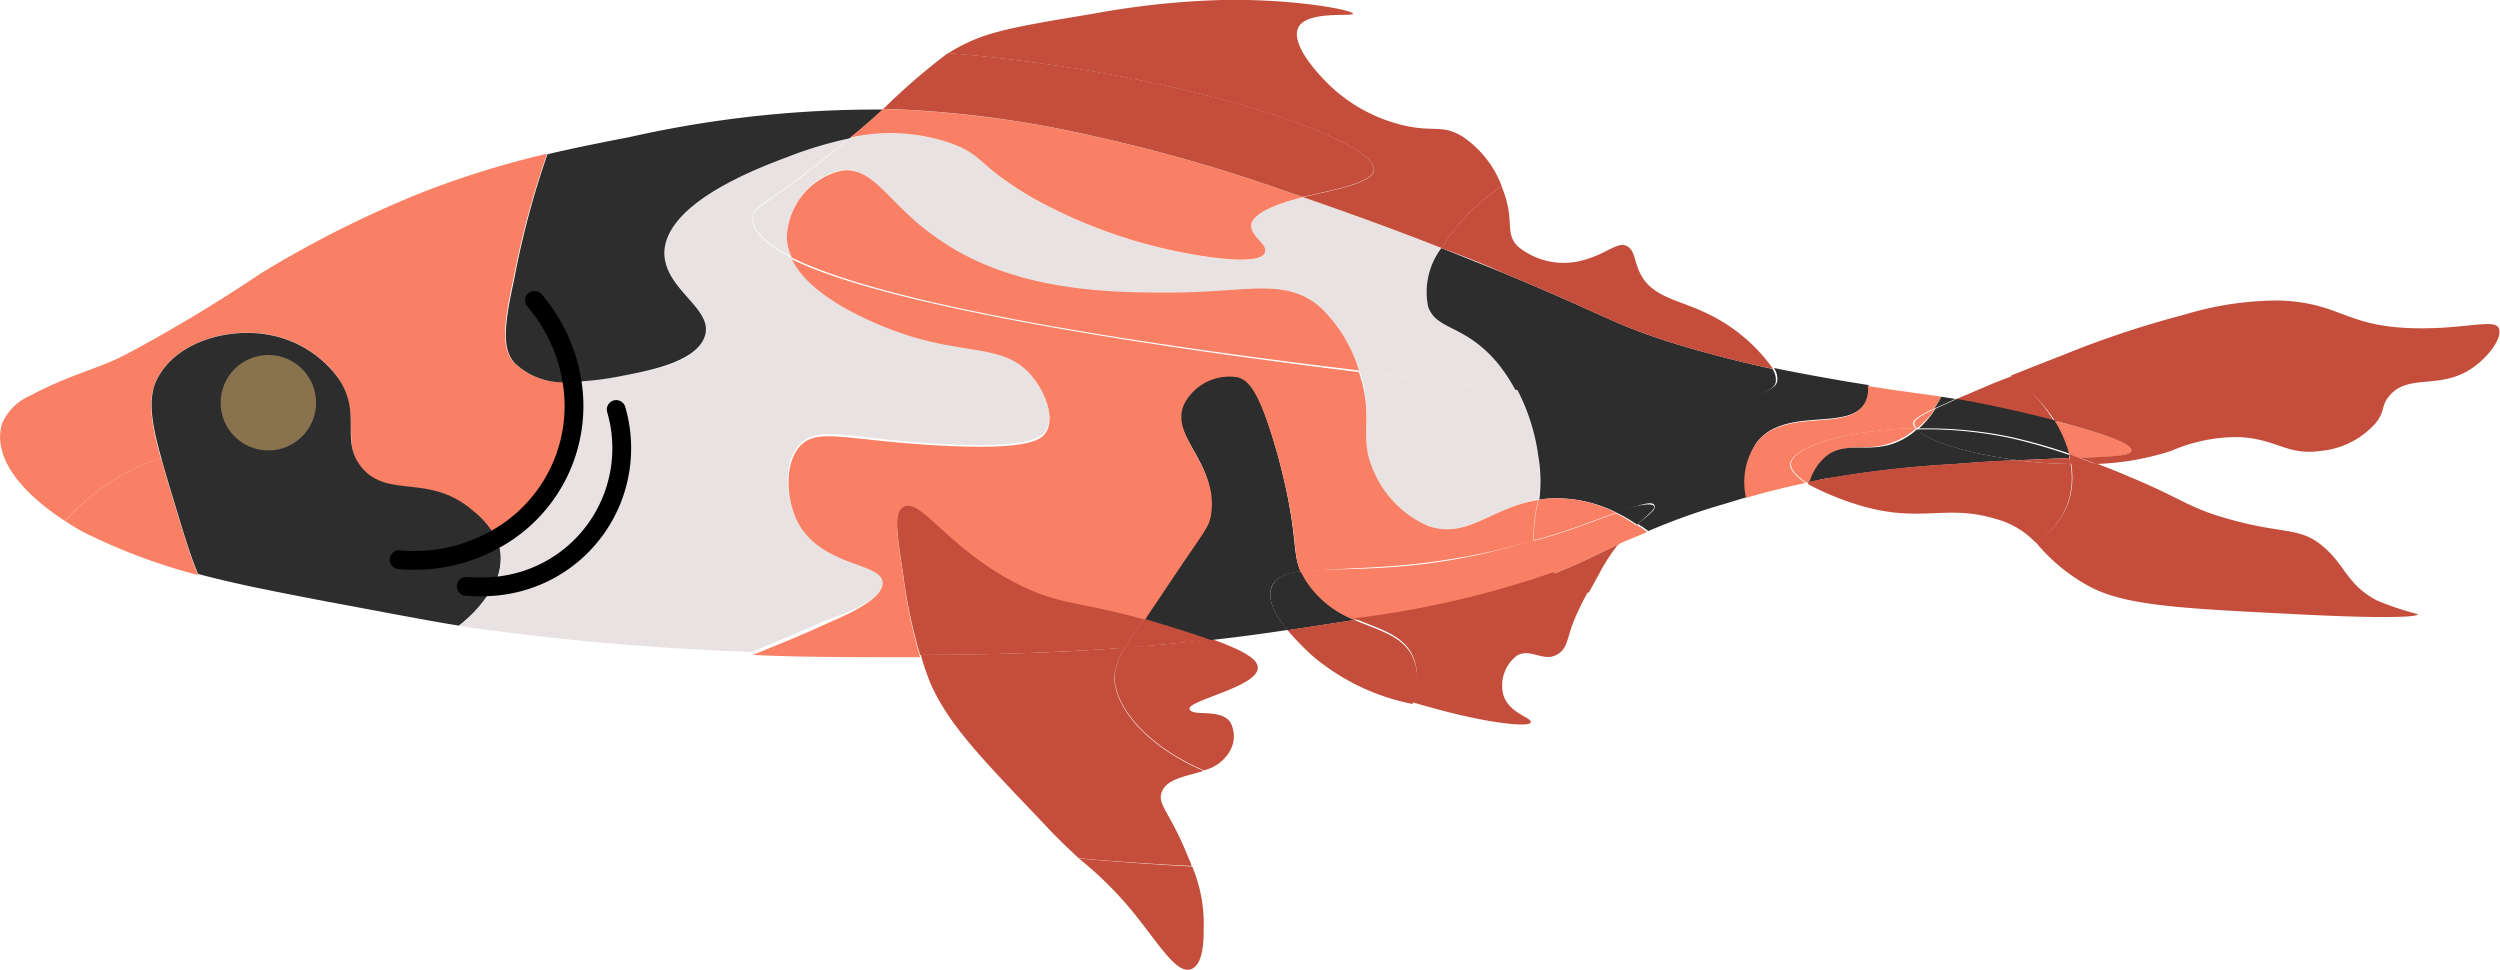 <svg id="Слой_1" data-name="Слой 1" xmlns="http://www.w3.org/2000/svg" viewBox="0 0 133.03 51.6"><defs><style>.cls-1{fill:#f98064;}.cls-2{fill:#2d2d2d;}.cls-3{fill:#e8e3e2;}.cls-4{fill:#c44e3b;}.cls-5{fill:none;stroke:#000;stroke-linecap:round;stroke-linejoin:round;}.cls-6{fill:#89724e;}</style></defs><title>koi2</title><path class="cls-1" d="M1.55,21.09C3.78,19.91,5,19.72,6.63,18.91a82.75,82.75,0,0,0,7.26-4.36,57.61,57.61,0,0,1,8.72-4.36,48.79,48.79,0,0,1,6.5-2,46.18,46.18,0,0,0-1.8,6.71c-.59,2.67-.57,3.64,0,4.36a3.73,3.73,0,0,0,3.06,1.06,8.1,8.1,0,0,1-4,8.34,4.62,4.62,0,0,0-1.21-1.41c-2.25-2-4.5-.77-5.81-2.18s0-3-1.45-5.08a5.87,5.87,0,0,0-3.63-2.18c-2.08-.37-4.73.34-5.81,2.18-.62,1-.5,2.33.1,4.41a10.86,10.86,0,0,0-3.37,1.76,9.43,9.43,0,0,0-1.72,1.58C2.32,27,.53,25.6.11,24a2.52,2.52,0,0,1,0-1.45A2.83,2.83,0,0,1,1.55,21.09Z" transform="translate(0 -0.01)"/><path class="cls-1" d="M5.2,26.15a10.86,10.86,0,0,1,3.37-1.76c.17.63.38,1.34.62,2.13.53,1.74.92,3.09,1.35,4.09a31.35,31.35,0,0,1-6.07-2.27,11.23,11.23,0,0,1-1-.6A9.43,9.43,0,0,1,5.2,26.15Z" transform="translate(0 -0.01)"/><path class="cls-2" d="M8.46,20c1.08-1.85,3.73-2.55,5.81-2.18A5.87,5.87,0,0,1,17.9,20c1.5,2,.06,3.5,1.45,5s3.56.23,5.81,2.18a4.62,4.62,0,0,1,1.21,1.41,2.59,2.59,0,0,1,.25.77,3,3,0,0,1-.34,1.79,7,7,0,0,1-1.86,2.15c-1.24-.19-3.5-.62-7.6-1.39-2.28-.44-4.35-.84-6.28-1.36-.43-1-.82-2.35-1.35-4.09-.24-.79-.45-1.5-.62-2.13C8,22.31,7.85,21,8.46,20Z" transform="translate(0 -0.01)"/><path class="cls-3" d="M26.64,29.4a2.59,2.59,0,0,0-.25-.77,8.1,8.1,0,0,0,4-8.34A16.65,16.65,0,0,0,33.14,20c1.44-.27,4-.64,4.36-2.18s-2.18-2.41-2.18-4.36c.07-2.65,5-4.5,6.54-5.08a21,21,0,0,1,3.33-1L44.4,8c-3.8,3.09-4.34,2.91-4.36,3.63s.75,1.43,2.08,2.09c1.14,2.37,5.47,3.83,6.27,4.08,3.21,1,5.15.46,6.54,2.18.63.77,1.2,2.08.73,2.91-.25.46-1.08,1-5.81.73s-6.26-1-7.26,0-.82,3.07,0,4.36C44,30,46.85,29.88,47,30.88S45.11,32.6,44,33c-1.49.65-2.8,1.21-4,1.7A142.87,142.87,0,0,1,24.8,33.37l-.38-.06a7,7,0,0,0,1.86-2.15A3,3,0,0,0,26.64,29.4Z" transform="translate(0 -0.01)"/><path class="cls-2" d="M27.35,19.29c-.57-.72-.59-1.69,0-4.36a46.18,46.18,0,0,1,1.78-6.71c1.47-.35,2.91-.63,4.39-.92A59.75,59.75,0,0,1,47,5.84c-.49.44-1.08.95-1.78,1.53a21,21,0,0,0-3.33,1c-1.54.58-6.47,2.42-6.54,5.08,0,1.95,2.54,2.93,2.18,4.36S34.6,19.72,33.16,20a16.65,16.65,0,0,1-2.75.33A3.73,3.73,0,0,1,27.35,19.29Z" transform="translate(0 -0.01)"/><path class="cls-3" d="M44.45,8l.79-.65a9.85,9.85,0,0,1,5.38.29c1.8.66,1.34,1.16,4.34,2.91a27,27,0,0,0,8,2.91c.66.13,4.07.77,4.36,0,.16-.45-.77-.71-.73-1.45s1.32-1.16,2.76-1.5c1.44.49,4.05,1.4,7.38,2.71a3.88,3.88,0,0,0-.7,3.14c.46,1.25,1.89.91,3.63,2.91a8.94,8.94,0,0,1,1,1.49l-3.57-.4-4.79-.58a7.73,7.73,0,0,0-2.11-3.41c-1.88-1.56-3.87-.73-8-.73-3.26,0-8.34,0-12.35-2.91-2.58-1.84-3.3-3.86-5.06-3.68a3.76,3.76,0,0,0-2.91,3.63,2.71,2.71,0,0,0,.27,1c-1.32-.66-2.08-1.36-2.08-2.09C40.11,11,40.62,11.09,44.45,8Z" transform="translate(0 -0.01)"/><path class="cls-1" d="M49.85,12.67c4,2.84,9.09,2.91,12.35,2.91,4.14,0,6.13-.82,8,.73a7.73,7.73,0,0,1,2.11,3.41c-9.61-1.15-24.69-3.27-30.17-6a2.71,2.71,0,0,1-.27-1,3.76,3.76,0,0,1,2.91-3.63C46.54,8.86,47.26,10.88,49.85,12.67Z" transform="translate(0 -0.01)"/><path class="cls-1" d="M47.34,5.82A57.48,57.48,0,0,1,58.23,7.27,87,87,0,0,1,68.4,10.18l.94.32c-1.44.35-2.74.88-2.76,1.5s.89,1,.73,1.45c-.29.77-3.7.13-4.36,0a27,27,0,0,1-8-2.91c-3-1.76-2.56-2.26-4.36-2.91a9.85,9.85,0,0,0-5.38-.29c.7-.53,1.29-1.09,1.78-1.53Z" transform="translate(0 -0.01)"/><path class="cls-4" d="M50.45,2.83C63.22,3.89,73.36,7.5,73.1,9.08c-.11.66-2,1-3.78,1.41l-.94-.32A87,87,0,0,0,58.21,7.26,57.48,57.48,0,0,0,47.32,5.81H47A33.44,33.44,0,0,1,50.45,2.83Z" transform="translate(0 -0.01)"/><path class="cls-4" d="M54.61,31.24c2,.89,2.59.66,6.29,1.66a16.84,16.84,0,0,0-1,1.58c-4.06.29-7.64.38-10.94.38a27.81,27.81,0,0,1-.91-4.35c-.34-2.21-.5-3.32,0-3.63C49,26.32,50.54,29.4,54.61,31.24Z" transform="translate(0 -0.01)"/><path class="cls-4" d="M59.88,34.47a3.57,3.57,0,0,0-.59,1.48c0,2,2.2,4,4.76,5.08-.91.29-1.93.4-2.22,1.1s.45,1.07,1.45,3.63a.88.88,0,0,1,.12.33q-3.07-.15-6-.41c-.52-.49-1.18-1.1-2.1-2.1-3.25-3.4-4.87-5.1-5.81-7.26A13.4,13.4,0,0,1,49,34.86C52.25,34.84,55.83,34.78,59.88,34.47Z" transform="translate(0 -0.01)"/><path class="cls-4" d="M58.23.73A44.14,44.14,0,0,1,65.49,0C69.34,0,72,.57,72,.74s-2.46-.18-2.91.73S70.21,4,70.57,4.37A8.48,8.48,0,0,0,74.2,6.55c2,.6,2.44,0,3.63.73a5.52,5.52,0,0,1,2.08,2.64,11,11,0,0,0-3.2,3.29C73.38,11.9,70.77,11,69.33,10.5c1.78-.41,3.67-.75,3.78-1.41.26-1.57-9.89-5.19-22.65-6.25a9.38,9.38,0,0,1,1.22-.65C53,1.6,54.74,1.31,58.23.73Z" transform="translate(0 -0.01)"/><path class="cls-4" d="M63.44,46.12a7.87,7.87,0,0,1,.61,3.3c0,.59,0,2-.73,2.18s-1.62-1.29-2.91-2.91a19.65,19.65,0,0,0-3-3Q60.34,45.95,63.44,46.12Z" transform="translate(0 -0.01)"/><path class="cls-4" d="M64.44,34c2,.72,2.49,1.15,2.49,1.55,0,1-3.72,1.73-3.63,2.18s1.65-.07,2.18.73a1.58,1.58,0,0,1,0,1.45A2.16,2.16,0,0,1,64.06,41c-2.56-1.08-4.76-3.08-4.76-5.08a3.57,3.57,0,0,1,.59-1.48C61.35,34.37,62.86,34.23,64.44,34Z" transform="translate(0 -0.01)"/><path class="cls-4" d="M62.55,33.42c.74.23,1.35.44,1.87.62-1.55.19-3.1.33-4.55.44.27-.44.6-1,1-1.58Z" transform="translate(0 -0.01)"/><path class="cls-2" d="M64.39,27.21c.37-2.66-2.2-4-1.45-5.81A2.7,2.7,0,0,1,65.85,20c.59.18,1.18.74,2.18,4.36,1.09,4.13.68,4.94,1.18,6.05-.83.12-1.36.35-1.55.85-.25.69.24,1.54.85,2.27-1.41.22-2.76.39-4.07.54-.52-.18-1.14-.39-1.87-.62l-1.7-.52,1.34-2C64.11,28.1,64.29,28,64.39,27.21Z" transform="translate(0 -0.01)"/><path class="cls-2" d="M69.25,30.39a4.84,4.84,0,0,0,.27.49A5.35,5.35,0,0,0,72.11,33l-3,.46-.6.09c-.61-.74-1.1-1.59-.85-2.27C67.85,30.74,68.38,30.51,69.25,30.39Z" transform="translate(0 -0.01)"/><path class="cls-4" d="M72.07,33c1.41.61,2.77.88,3.22,2.27a3.33,3.33,0,0,1-.13,2.2,11.76,11.76,0,0,1-5.32-2.56,14.34,14.34,0,0,1-1.33-1.37l.6-.09Z" transform="translate(0 -0.01)"/><path class="cls-3" d="M72.43,20l-.07-.22c1.79.23,3.46.42,4.79.58l3.57.4a10.73,10.73,0,0,1,1.15,3.6,7.94,7.94,0,0,1,0,2.25C79.4,27,78.13,28.72,76,28a5.57,5.57,0,0,1-2.91-2.91C72.25,23.22,73.11,22.3,72.43,20Z" transform="translate(0 -0.01)"/><path class="cls-1" d="M81.63,28.75a2.4,2.4,0,0,0,.2.67,3.28,3.28,0,0,0,.85,1.09A51,51,0,0,1,72.08,33a5.35,5.35,0,0,1-2.59-2.08,4.84,4.84,0,0,1-.27-.49c1.59-.22,4.31,0,7.89-.6A35,35,0,0,0,81.63,28.75Z" transform="translate(0 -0.01)"/><path class="cls-1" d="M69.23,30.5c-.5-1.11-.08-1.92-1.18-6.05-1-3.62-1.59-4.19-2.18-4.36A2.7,2.7,0,0,0,63,21.54c-.75,1.76,1.82,3.15,1.45,5.81-.1.73-.33.86-2.18,3.63l-1.34,2c-3.7-1-4.29-.77-6.29-1.66C50.6,29.48,49,26.4,48.06,27c-.5.3-.34,1.42,0,3.63a27.81,27.81,0,0,0,.9,4.35h-.9c-2.88,0-5.56,0-8-.12,1.19-.49,2.5-1,4-1.7,1.07-.46,3-1.31,2.91-2.18-.1-1-3-.83-4.36-2.91-.82-1.3-.92-3.42,0-4.36s2.45-.27,7.26,0,5.56-.27,5.81-.73c.47-.83-.11-2.14-.73-2.91-1.39-1.72-3.33-1.18-6.54-2.18-.8-.25-5.13-1.71-6.27-4.08,5.48,2.69,20.56,4.81,30.17,6l.07.22c.73,2.31-.12,3.23.73,5.08A5.57,5.57,0,0,0,76,28c2.1.72,3.37-1,5.85-1.38a8.32,8.32,0,0,0-.25,2.16,35,35,0,0,1-4.52,1C73.52,30.36,70.8,30.17,69.23,30.5Z" transform="translate(0 -0.01)"/><path class="cls-2" d="M81.86,24.3a10.73,10.73,0,0,0-1.15-3.6c5.51.6,13.5,1.13,13.86-.4a1,1,0,0,0-.18-.71c1.41.29,2.7.52,3.81.71l1.23.2a1.5,1.5,0,0,1-.15.89c-.81,1.64-4.31.18-5.81,2.18A3.72,3.72,0,0,0,93,26.45l-1.29.39a33.32,33.32,0,0,0-4,1.43,5.08,5.08,0,0,0-.56-.38c.59-.51,1-.75.88-1s-.82,0-2,.4a7.11,7.11,0,0,0-3.44-.76,5,5,0,0,0-.68.07A7.86,7.86,0,0,0,81.86,24.3Z" transform="translate(0 -0.01)"/><path class="cls-1" d="M81.87,26.6a5,5,0,0,1,.68-.07,7.11,7.11,0,0,1,3.44.76c-1.09.38-2.58,1-4.37,1.47A8.32,8.32,0,0,1,81.87,26.6Z" transform="translate(0 -0.01)"/><path class="cls-1" d="M87.12,28a10,10,0,0,0-1,1l-1.77.82c-.56.27-1.12.5-1.69.73a3.28,3.28,0,0,1-.85-1.09,2.4,2.4,0,0,1-.2-.67c1.8-.47,3.29-1.09,4.37-1.47A8.64,8.64,0,0,1,87.12,28Z" transform="translate(0 -0.01)"/><path class="cls-4" d="M86.09,29a10,10,0,0,0-1,1.55l-.55,1a5.75,5.75,0,0,1-1.87-1c.56-.23,1.12-.46,1.69-.73Z" transform="translate(0 -0.01)"/><path class="cls-4" d="M80.74,34.88A2,2,0,0,0,80,37c.32,1,1.53,1.18,1.45,1.45s-2.19.06-5.08-.73l-1.22-.34a3.33,3.33,0,0,0,.13-2.2c-.45-1.39-1.81-1.65-3.22-2.27a51,51,0,0,0,10.6-2.45,5.75,5.75,0,0,0,1.87,1,12.34,12.34,0,0,0-.9,1.9c-.24.73-.29,1.2-.73,1.45C82.19,35.29,81.48,34.49,80.74,34.88Z" transform="translate(0 -0.01)"/><path class="cls-2" d="M94.31,19.64a1,1,0,0,1,.18.71c-.35,1.53-8.35,1-13.86.4a8.94,8.94,0,0,0-1-1.49c-1.73-2-3.17-1.67-3.63-2.91a3.88,3.88,0,0,1,.7-3.14c1,.41,2.14.85,3.3,1.33,5.6,2.32,5.65,2.63,8.72,3.63C90.75,18.81,92.64,19.27,94.31,19.64Z" transform="translate(0 -0.01)"/><path class="cls-1" d="M87.09,27.94a5.08,5.08,0,0,1,.56.38c-.54.23-1.09.45-1.54.65A10,10,0,0,1,87.09,27.94Z" transform="translate(0 -0.01)"/><path class="cls-2" d="M88,26.93c.12.16-.29.44-.88,1A8.64,8.64,0,0,0,86,27.28C87.11,26.85,87.87,26.77,88,26.93Z" transform="translate(0 -0.01)"/><path class="cls-4" d="M76.7,13.21a11,11,0,0,1,3.2-3.29l.1.26c.6,1.61.07,2.17.73,2.91a3.83,3.83,0,0,0,3.63.73c1.12-.31,1.71-.95,2.18-.73s.4.79.73,1.45c.63,1.31,2.1,1.42,3.63,2.18a9.06,9.06,0,0,1,3.45,2.92,57,57,0,0,1-5.63-1.47c-3.08-1-3.13-1.31-8.72-3.63C78.84,14,77.74,13.6,76.7,13.21Z" transform="translate(0 -0.01)"/><path class="cls-1" d="M97.12,24.37a2.86,2.86,0,0,0-.82,1.32h-.16c-.51-.32-.84-.66-.84-1,.08-.9,3-1.83,6.67-1.9v0a3.64,3.64,0,0,1-1.27.76C99.27,24.11,98.11,23.45,97.12,24.37Z" transform="translate(0 -0.01)"/><path class="cls-1" d="M102,22.81H102a.47.47,0,0,1-.14-.28c0-.17.37-.42,1.13-.78A5.19,5.19,0,0,1,102,22.81Z" transform="translate(0 -0.01)"/><path class="cls-1" d="M96.08,25.71c-.83.17-1.91.43-3.17.79a3.72,3.72,0,0,1,.52-2.88c1.5-2,4.95-.55,5.81-2.18a1.5,1.5,0,0,0,.15-.89c1.61.26,2.73.39,3.91.57a6.17,6.17,0,0,1-.38.62c-.76.37-1.13.61-1.13.78a.47.47,0,0,0,.14.28c-3.67.08-6.58,1-6.67,1.9C95.23,25,95.59,25.39,96.08,25.71Z" transform="translate(0 -0.01)"/><path class="cls-2" d="M103.3,21.12l.76.12-1.13.51A6.17,6.17,0,0,0,103.3,21.12Z" transform="translate(0 -0.01)"/><path class="cls-2" d="M104,24.71a56.78,56.78,0,0,0-6.54.73c-.28,0-.68.12-1.18.23a2.86,2.86,0,0,1,.82-1.32c1-.9,2.19-.24,3.63-.73a3.64,3.64,0,0,0,1.27-.76c.62.64,2.8,1.31,5.41,1.64C106.39,24.54,105.26,24.6,104,24.71Z" transform="translate(0 -0.01)"/><path class="cls-4" d="M96.22,25.78a.68.68,0,0,1,0-.12c.5-.11.9-.18,1.18-.23a56.78,56.78,0,0,1,6.54-.73c1.28-.09,2.41-.2,3.41-.2a23.76,23.76,0,0,0,2.83.2,4.36,4.36,0,0,1-.07,1.82,4,4,0,0,1-1.8,2.35,4.53,4.53,0,0,0-2.16-1.26c-2.64-.79-4,.27-7.26-.73A15,15,0,0,1,96.22,25.78Z" transform="translate(0 -0.01)"/><path class="cls-4" d="M107.11,20a8.38,8.38,0,0,1,2.19,2.43c-1.06-.27-2-.5-2.46-.59-1.12-.25-2-.42-2.82-.56l2.09-.89Z" transform="translate(0 -0.01)"/><path class="cls-2" d="M110.11,24.38l-2.72.12c-2.61-.33-4.79-1-5.41-1.64l.06,0a21.88,21.88,0,0,1,4.84.44,29.49,29.49,0,0,1,3.23.92Z" transform="translate(0 -0.01)"/><path class="cls-2" d="M103,21.75l1.13-.51c.82.14,1.7.31,2.82.56.46.1,1.4.32,2.46.59a6.54,6.54,0,0,1,.77,1.78,29.49,29.49,0,0,0-3.23-.92,21.88,21.88,0,0,0-4.84-.44A5.19,5.19,0,0,0,103,21.75Z" transform="translate(0 -0.01)"/><path class="cls-4" d="M110.17,24.7a23.76,23.76,0,0,1-2.83-.2l2.77-.12A2.46,2.46,0,0,1,110.17,24.7Z" transform="translate(0 -0.01)"/><path class="cls-1" d="M113.41,24c0,.26-.86.31-2.76.38l-.54-.19a6.54,6.54,0,0,0-.77-1.78C111.25,22.88,113.47,23.54,113.41,24Z" transform="translate(0 -0.01)"/><path class="cls-4" d="M110.65,24.38h-.49a.33.33,0,0,1-.05-.21Z" transform="translate(0 -0.01)"/><path class="cls-4" d="M110.61,24.37l.89.33h-1.33a2.46,2.46,0,0,0-.06-.32Z" transform="translate(0 -0.01)"/><path class="cls-4" d="M108.31,28.84a4,4,0,0,0,1.83-2.35,4.36,4.36,0,0,0,.07-1.82h1.33c.87.32,1.51.6,1.87.75,2.8,1.18,3,1.58,5.08,2.18,3,.86,3.84.43,5.08,1.45s1.3,2.07,2.91,2.91a15.11,15.11,0,0,0,2.18.73c0,.18-2.12.23-6.54,0-6-.3-9-.45-10.89-1.45A9.54,9.54,0,0,1,108.31,28.84Z" transform="translate(0 -0.01)"/><path class="cls-4" d="M107,20c1.36-.55,2.35-.93,2.71-1.07a52,52,0,0,1,6.54-2.18,17.23,17.23,0,0,1,5.08-.75c3.08.13,3.4,1.25,6.54,1.45,2.94.18,4.82-.52,5.08,0s-.56,1.59-1.45,2.18c-1.7,1.13-3.36.24-4.36,1.45-.46.53-.19.77-.73,1.45A4.47,4.47,0,0,1,123.53,24c-1.83.27-2.36-.63-4.36-.73a8.75,8.75,0,0,0-3.63.73,14.55,14.55,0,0,1-4,.7l-.89-.33c1.9-.07,2.76-.12,2.76-.38.06-.44-2.16-1.1-4.07-1.59A8.38,8.38,0,0,0,107,20Z" transform="translate(0 -0.01)"/><path class="cls-5" d="M24.81,31.21a9.06,9.06,0,0,0,1.47,0,7.37,7.37,0,0,0,6.51-9.41" transform="translate(0 -0.01)"/><path class="cls-5" d="M21.24,29.79a8.75,8.75,0,0,0,5.2-1.13,8.1,8.1,0,0,0,4-8.34,8.8,8.8,0,0,0-2-4.33" transform="translate(0 -0.01)"/><circle class="cls-6" cx="14.28" cy="21.43" r="2.54"/></svg>